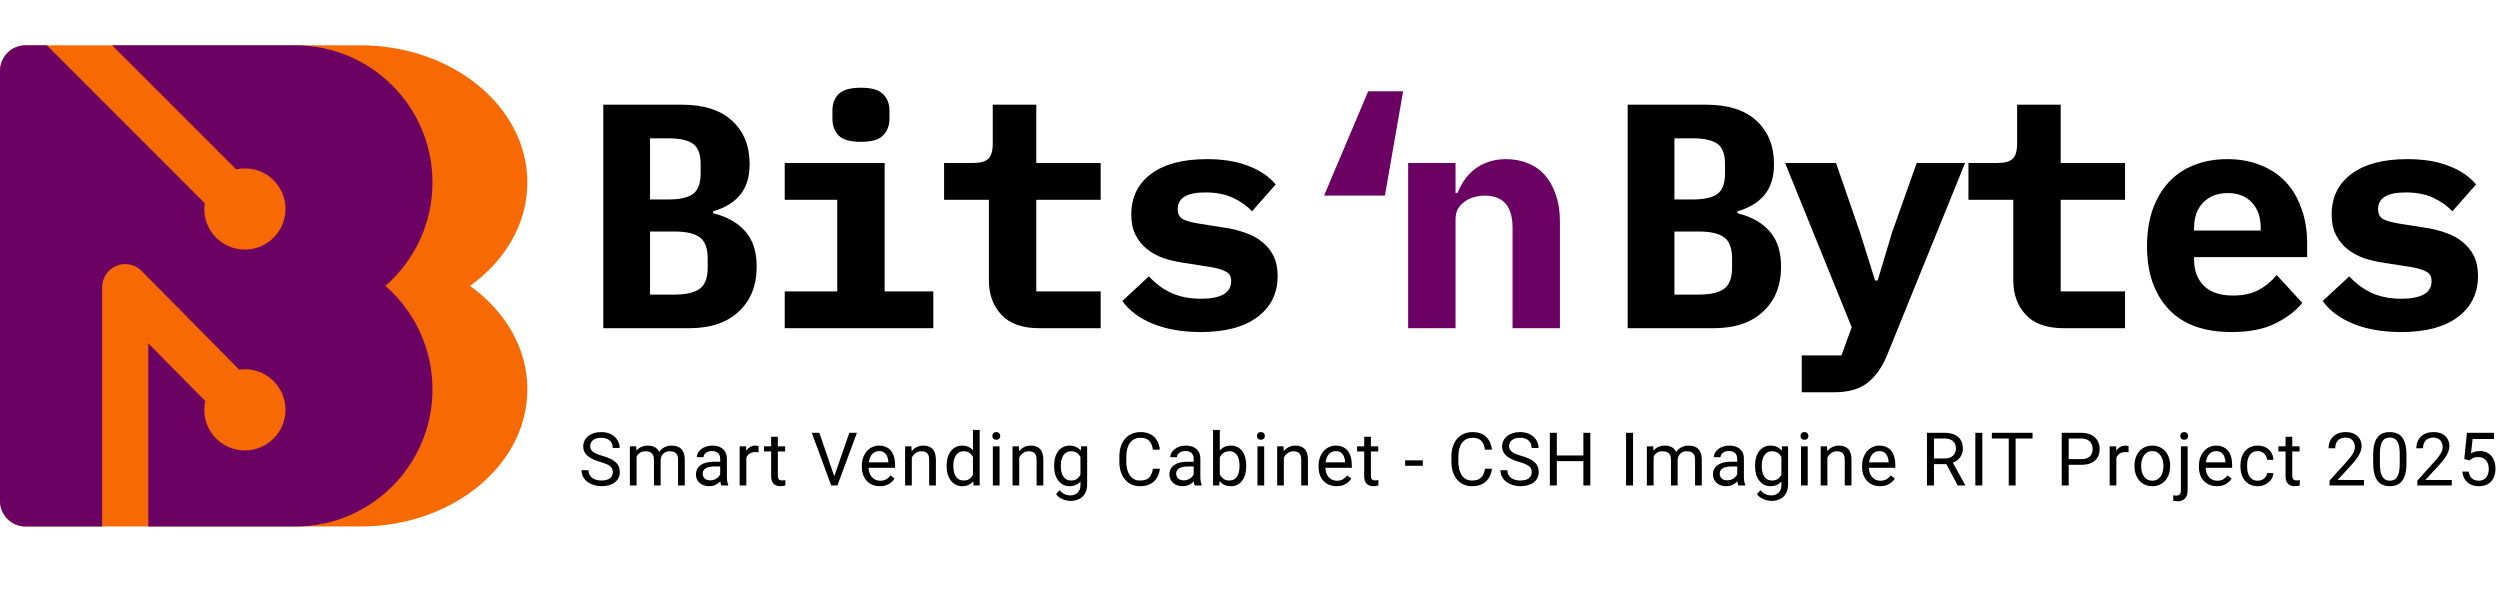 <svg width="2925" height="691" viewBox="0 0 2925 691" fill="none" xmlns="http://www.w3.org/2000/svg">
<path fill-rule="evenodd" clip-rule="evenodd" d="M0 83C0 66.431 13.431 53 30 53H421.901V53.001C529.708 53.271 617 125.025 617 213.5C617 261.778 591.009 305.077 549.876 334.5C591.009 363.923 617 407.222 617 455.5C617 543.975 529.708 615.729 421.901 615.999V616H421.291H30C13.431 616 0 602.568 0 586V374V295V83Z" fill="#F76902"/>
<path fill-rule="evenodd" clip-rule="evenodd" d="M0 83C0 66.431 13.431 53 30 53H346V53.001C434.412 53.271 506 125.025 506 213.5C506 261.778 484.685 305.077 450.952 334.5C484.685 363.923 506 407.222 506 455.5C506 543.975 434.412 615.729 346 615.999V616H345.5H173.5V401.721L240.135 469.131C239.392 472.469 239 475.939 239 479.5C239 505.734 260.266 527 286.5 527C312.734 527 334 505.734 334 479.5C334 453.267 312.734 432 286.5 432C284.233 432 282.004 432.159 279.822 432.466L165.702 317.019C158.005 309.233 146.367 306.865 136.24 311.026C126.112 315.187 119.5 325.052 119.5 336.001V616H30C13.431 616 0 602.568 0 586V374V295V83ZM119.5 616H173.5V616.001H119.5V616ZM54.816 53L239.487 237.671C239.166 239.901 239 242.181 239 244.5C239 270.734 260.266 292 286.5 292C312.734 292 334 270.734 334 244.5C334 218.267 312.734 197 286.5 197C282.993 197 279.575 197.38 276.285 198.101L131.184 53H54.816Z" fill="#6C0164"/>
<path d="M705.849 122.488H797.64C823.367 122.488 842.974 128.732 856.462 141.221C870.199 153.709 877.068 170.694 877.068 192.174C877.068 207.161 873.321 219.15 865.828 228.142C858.585 236.884 848.094 243.253 834.357 247.249V249.497C850.592 253.494 863.081 260.487 871.823 270.478C880.815 280.469 885.311 294.332 885.311 312.065C885.311 334.045 878.317 351.53 864.33 364.518C850.592 377.506 831.235 384 806.257 384H705.849V122.488ZM789.023 344.661C802.511 344.661 812.377 342.413 818.621 337.917C824.866 333.421 827.988 325.178 827.988 313.189V302.324C827.988 290.335 824.866 282.093 818.621 277.597C812.377 273.101 802.511 270.853 789.023 270.853H760.549V344.661H789.023ZM781.905 233.387C795.143 233.387 804.759 231.264 810.753 227.018C816.748 222.522 819.745 214.529 819.745 203.04V191.8C819.745 180.31 816.748 172.442 810.753 168.196C804.759 163.95 795.143 161.827 781.905 161.827H760.549V233.387H781.905ZM1007.3 165.948C994.815 165.948 986.072 163.451 981.077 158.455C976.331 153.21 973.958 146.966 973.958 139.722V128.857C973.958 121.364 976.331 115.12 981.077 110.124C986.072 105.129 994.815 102.631 1007.3 102.631C1019.79 102.631 1028.41 105.129 1033.15 110.124C1038.15 115.12 1040.65 121.364 1040.65 128.857V139.722C1040.65 146.966 1038.15 153.21 1033.15 158.455C1028.41 163.451 1019.79 165.948 1007.3 165.948ZM918.134 340.914H979.578V233.762H918.134V190.676H1035.03V340.914H1091.98V384H918.134V340.914ZM1216.22 384C1196.23 384 1181.37 378.755 1171.63 368.264C1161.89 357.774 1157.02 344.411 1157.02 328.176V233.762H1104.57V190.676H1138.66C1146.9 190.676 1152.77 189.052 1156.27 185.805C1159.77 182.558 1161.52 176.564 1161.52 167.822V122.488H1212.47V190.676H1287.78V233.762H1212.47V340.914H1287.78V384H1216.22ZM1404.9 388.496C1383.42 388.496 1364.69 385.249 1348.7 378.755C1332.96 372.261 1321.1 363.394 1313.11 352.154L1344.2 323.305C1351.7 331.548 1360.44 338.042 1370.43 342.787C1380.67 347.283 1392.29 349.531 1405.27 349.531C1416.26 349.531 1424.88 347.908 1431.12 344.661C1437.37 341.164 1440.49 335.919 1440.49 328.925C1440.49 323.43 1438.37 319.683 1434.12 317.685C1429.88 315.437 1424.01 313.689 1416.51 312.44L1385.42 307.569C1376.67 306.321 1368.56 304.447 1361.06 301.95C1353.57 299.202 1347.08 295.58 1341.58 291.084C1336.09 286.589 1331.72 281.094 1328.47 274.599C1325.22 268.105 1323.6 260.238 1323.6 250.996C1323.6 230.764 1331.34 214.904 1346.83 203.414C1362.31 191.925 1384.04 186.18 1412.02 186.18C1431 186.18 1447.11 188.803 1460.35 194.048C1473.84 199.043 1484.58 206.287 1492.57 215.778L1464.84 247.249C1459.1 241.005 1451.73 235.76 1442.74 231.514C1433.75 227.268 1422.88 225.144 1410.14 225.144C1388.66 225.144 1377.92 231.639 1377.92 244.627C1377.92 250.372 1380.05 254.368 1384.29 256.616C1388.54 258.614 1394.41 260.238 1401.9 261.486L1432.62 266.357C1441.37 267.606 1449.48 269.604 1456.98 272.352C1464.47 274.849 1470.96 278.346 1476.46 282.842C1482.2 287.338 1486.7 292.833 1489.95 299.327C1493.19 305.821 1494.82 313.689 1494.82 322.931C1494.82 343.162 1486.95 359.148 1471.21 370.887C1455.73 382.626 1433.62 388.496 1404.9 388.496Z" fill="black"/>
<path d="M1600.84 106.752H1641.68L1620.32 228.891H1549.14L1600.84 106.752ZM1647.53 384V190.676H1702.98V225.894H1705.22C1707.47 220.399 1710.22 215.278 1713.47 210.533C1716.71 205.787 1720.59 201.666 1725.08 198.169C1729.83 194.422 1735.2 191.55 1741.19 189.552C1747.44 187.304 1754.43 186.18 1762.17 186.18C1771.41 186.18 1779.91 187.803 1787.65 191.05C1795.39 194.048 1802.01 198.669 1807.51 204.913C1813 211.157 1817.25 218.775 1820.25 227.767C1823.49 236.759 1825.12 247.124 1825.12 258.864V384H1769.67V266.357C1769.67 241.38 1758.8 228.891 1737.07 228.891C1732.82 228.891 1728.58 229.515 1724.33 230.764C1720.34 231.763 1716.71 233.512 1713.47 236.01C1710.22 238.258 1707.6 241.13 1705.6 244.627C1703.85 248.124 1702.98 252.245 1702.98 256.99V384H1647.53Z" fill="#6C0164"/>
<path d="M1904.38 122.488H1996.17C2021.89 122.488 2041.5 128.732 2054.99 141.221C2068.73 153.709 2075.6 170.694 2075.6 192.174C2075.6 207.161 2071.85 219.15 2064.36 228.142C2057.11 236.884 2046.62 243.253 2032.88 247.249V249.497C2049.12 253.494 2061.61 260.487 2070.35 270.478C2079.34 280.469 2083.84 294.332 2083.84 312.065C2083.84 334.045 2076.84 351.53 2062.86 364.518C2049.12 377.506 2029.76 384 2004.78 384H1904.38V122.488ZM1987.55 344.661C2001.04 344.661 2010.9 342.413 2017.15 337.917C2023.39 333.421 2026.52 325.178 2026.52 313.189V302.324C2026.52 290.335 2023.39 282.093 2017.15 277.597C2010.9 273.101 2001.04 270.853 1987.55 270.853H1959.08V344.661H1987.55ZM1980.43 233.387C1993.67 233.387 2003.29 231.264 2009.28 227.018C2015.28 222.522 2018.27 214.529 2018.27 203.04V191.8C2018.27 180.31 2015.28 172.442 2009.28 168.196C2003.29 163.95 1993.67 161.827 1980.43 161.827H1959.08V233.387H1980.43ZM2242.55 190.676H2299.12L2208.08 415.097C2202.33 429.334 2194.72 440.199 2185.22 447.692C2175.73 455.185 2162.74 458.932 2146.26 458.932H2108.04V415.846H2154.5L2166.49 382.876L2088.56 190.676H2148.13L2176.23 271.977L2193.84 328.176H2196.84L2213.7 271.977L2242.55 190.676ZM2414.74 384C2394.76 384 2379.9 378.755 2370.16 368.264C2360.42 357.774 2355.55 344.411 2355.55 328.176V233.762H2303.1V190.676H2337.19C2345.43 190.676 2351.3 189.052 2354.8 185.805C2358.3 182.558 2360.04 176.564 2360.04 167.822V122.488H2411V190.676H2486.3V233.762H2411V340.914H2486.3V384H2414.74ZM2610.92 388.496C2578.45 388.496 2553.85 379.504 2537.11 361.52C2520.38 343.537 2512.01 319.059 2512.01 288.087C2512.01 272.352 2514.13 258.239 2518.38 245.751C2522.87 233.012 2529.12 222.272 2537.11 213.53C2545.35 204.538 2555.22 197.794 2566.71 193.298C2578.45 188.553 2591.56 186.18 2606.05 186.18C2620.54 186.18 2633.52 188.553 2645.01 193.298C2656.5 197.794 2666.24 204.288 2674.24 212.781C2682.23 221.273 2688.35 231.639 2692.59 243.877C2697.09 255.867 2699.34 269.354 2699.34 284.341V300.826H2567.08V304.198C2567.08 316.686 2570.96 326.802 2578.7 334.545C2586.44 342.038 2597.81 345.785 2612.79 345.785C2624.28 345.785 2634.15 343.662 2642.39 339.416C2650.63 334.92 2657.75 329.05 2663.75 321.807L2693.72 354.402C2686.23 363.644 2675.74 371.636 2662.25 378.38C2648.76 385.124 2631.65 388.496 2610.92 388.496ZM2606.42 225.894C2594.43 225.894 2584.82 229.64 2577.57 237.134C2570.58 244.377 2567.08 254.243 2567.08 266.732V269.729H2645.01V266.732C2645.01 253.993 2641.52 244.002 2634.52 236.759C2627.78 229.515 2618.41 225.894 2606.42 225.894ZM2809.34 388.496C2787.86 388.496 2769.13 385.249 2753.14 378.755C2737.41 372.261 2725.54 363.394 2717.55 352.154L2748.65 323.305C2756.14 331.548 2764.88 338.042 2774.87 342.787C2785.11 347.283 2796.73 349.531 2809.72 349.531C2820.71 349.531 2829.32 347.908 2835.57 344.661C2841.81 341.164 2844.93 335.919 2844.93 328.925C2844.93 323.43 2842.81 319.683 2838.57 317.685C2834.32 315.437 2828.45 313.689 2820.96 312.44L2789.86 307.569C2781.12 306.321 2773 304.447 2765.51 301.95C2758.01 299.202 2751.52 295.58 2746.02 291.084C2740.53 286.589 2736.16 281.094 2732.91 274.599C2729.66 268.105 2728.04 260.238 2728.04 250.996C2728.04 230.764 2735.78 214.904 2751.27 203.414C2766.76 191.925 2788.49 186.18 2816.46 186.18C2835.44 186.18 2851.55 188.803 2864.79 194.048C2878.28 199.043 2889.02 206.287 2897.01 215.778L2869.29 247.249C2863.54 241.005 2856.17 235.76 2847.18 231.514C2838.19 227.268 2827.33 225.144 2814.59 225.144C2793.11 225.144 2782.37 231.639 2782.37 244.627C2782.37 250.372 2784.49 254.368 2788.74 256.616C2792.98 258.614 2798.85 260.238 2806.34 261.486L2837.07 266.357C2845.81 267.606 2853.93 269.604 2861.42 272.352C2868.91 274.849 2875.41 278.346 2880.9 282.842C2886.65 287.338 2891.14 292.833 2894.39 299.327C2897.64 305.821 2899.26 313.689 2899.26 322.931C2899.26 343.162 2891.39 359.148 2875.66 370.887C2860.17 382.626 2838.07 388.496 2809.34 388.496Z" fill="black"/>
<path d="M716.99 552.427C716.99 550.988 716.765 549.719 716.313 548.618C715.89 547.49 715.128 546.474 714.028 545.572C712.956 544.669 711.461 543.808 709.542 542.99C707.652 542.172 705.254 541.34 702.348 540.493C699.301 539.591 696.551 538.589 694.096 537.489C691.642 536.36 689.54 535.077 687.791 533.638C686.042 532.199 684.702 530.549 683.771 528.687C682.84 526.825 682.374 524.695 682.374 522.297C682.374 519.899 682.868 517.684 683.855 515.653C684.843 513.622 686.253 511.859 688.087 510.363C689.949 508.84 692.164 507.655 694.731 506.809C697.298 505.962 700.162 505.539 703.322 505.539C707.948 505.539 711.87 506.428 715.086 508.205C718.33 509.954 720.799 512.253 722.492 515.103C724.184 517.924 725.031 520.943 725.031 524.159H716.906C716.906 521.845 716.412 519.8 715.424 518.023C714.437 516.217 712.942 514.807 710.939 513.791C708.936 512.747 706.397 512.225 703.322 512.225C700.416 512.225 698.018 512.663 696.128 513.537C694.237 514.412 692.827 515.597 691.896 517.092C690.993 518.587 690.542 520.294 690.542 522.212C690.542 523.51 690.81 524.695 691.346 525.767C691.91 526.811 692.77 527.784 693.927 528.687C695.112 529.59 696.607 530.422 698.413 531.184C700.247 531.945 702.433 532.679 704.972 533.384C708.47 534.372 711.489 535.472 714.028 536.685C716.567 537.898 718.655 539.266 720.291 540.79C721.956 542.285 723.183 543.992 723.973 545.91C724.791 547.8 725.2 549.944 725.2 552.342C725.2 554.853 724.692 557.124 723.676 559.156C722.661 561.187 721.208 562.922 719.318 564.361C717.428 565.799 715.156 566.914 712.505 567.704C709.881 568.465 706.947 568.846 703.702 568.846C700.853 568.846 698.046 568.451 695.281 567.661C692.545 566.872 690.048 565.687 687.791 564.107C685.562 562.527 683.771 560.58 682.417 558.267C681.091 555.925 680.428 553.217 680.428 550.142H688.553C688.553 552.258 688.962 554.077 689.78 555.601C690.598 557.096 691.712 558.337 693.123 559.325C694.562 560.312 696.184 561.046 697.99 561.525C699.823 561.977 701.728 562.202 703.702 562.202C706.552 562.202 708.964 561.808 710.939 561.018C712.914 560.228 714.409 559.099 715.424 557.632C716.468 556.165 716.99 554.43 716.99 552.427ZM744.812 531.311V568H736.94V522.212H744.388L744.812 531.311ZM743.204 543.371L739.564 543.244C739.592 540.113 740.001 537.221 740.791 534.569C741.581 531.889 742.752 529.561 744.304 527.587C745.855 525.612 747.788 524.088 750.101 523.016C752.415 521.916 755.095 521.366 758.142 521.366C760.286 521.366 762.261 521.676 764.066 522.297C765.872 522.889 767.437 523.834 768.763 525.132C770.089 526.43 771.119 528.094 771.853 530.126C772.586 532.157 772.953 534.611 772.953 537.489V568H765.124V537.87C765.124 535.472 764.715 533.553 763.897 532.115C763.107 530.676 761.978 529.632 760.511 528.983C759.044 528.306 757.324 527.967 755.349 527.967C753.035 527.967 751.103 528.377 749.551 529.195C748 530.013 746.758 531.141 745.827 532.58C744.896 534.019 744.219 535.669 743.796 537.531C743.401 539.365 743.204 541.312 743.204 543.371ZM772.868 539.055L767.621 540.663C767.649 538.152 768.058 535.74 768.848 533.426C769.666 531.113 770.837 529.054 772.36 527.248C773.912 525.442 775.816 524.018 778.073 522.974C780.33 521.902 782.912 521.366 785.817 521.366C788.272 521.366 790.444 521.69 792.334 522.339C794.253 522.988 795.861 523.99 797.159 525.344C798.485 526.67 799.486 528.377 800.163 530.464C800.84 532.552 801.179 535.035 801.179 537.912V568H793.308V537.827C793.308 535.26 792.899 533.271 792.08 531.861C791.291 530.422 790.162 529.42 788.695 528.856C787.256 528.264 785.535 527.967 783.532 527.967C781.811 527.967 780.288 528.264 778.962 528.856C777.636 529.449 776.522 530.267 775.619 531.311C774.716 532.326 774.025 533.497 773.545 534.823C773.094 536.149 772.868 537.559 772.868 539.055ZM842.626 560.171V536.6C842.626 534.795 842.26 533.229 841.526 531.903C840.821 530.549 839.749 529.505 838.31 528.771C836.871 528.038 835.094 527.671 832.978 527.671C831.003 527.671 829.268 528.01 827.773 528.687C826.306 529.364 825.149 530.253 824.303 531.353C823.485 532.453 823.076 533.638 823.076 534.908H815.247C815.247 533.271 815.67 531.649 816.516 530.041C817.363 528.433 818.576 526.98 820.156 525.682C821.764 524.356 823.682 523.312 825.911 522.551C828.168 521.761 830.679 521.366 833.444 521.366C836.772 521.366 839.707 521.93 842.246 523.059C844.813 524.187 846.816 525.894 848.255 528.179C849.722 530.436 850.455 533.271 850.455 536.685V558.013C850.455 559.536 850.582 561.159 850.836 562.88C851.118 564.6 851.527 566.082 852.063 567.323V568H843.896C843.501 567.097 843.191 565.898 842.965 564.403C842.739 562.88 842.626 561.469 842.626 560.171ZM843.981 540.24L844.065 545.741H836.152C833.923 545.741 831.934 545.924 830.185 546.291C828.436 546.63 826.969 547.151 825.784 547.857C824.599 548.562 823.696 549.451 823.076 550.523C822.455 551.567 822.145 552.794 822.145 554.204C822.145 555.643 822.469 556.955 823.118 558.14C823.767 559.325 824.74 560.27 826.038 560.975C827.364 561.652 828.986 561.991 830.904 561.991C833.302 561.991 835.418 561.483 837.252 560.467C839.086 559.452 840.539 558.211 841.611 556.743C842.711 555.276 843.304 553.852 843.388 552.469L846.731 556.236C846.534 557.421 845.998 558.732 845.123 560.171C844.249 561.61 843.078 562.992 841.611 564.318C840.172 565.616 838.451 566.702 836.448 567.577C834.473 568.423 832.245 568.846 829.762 568.846C826.659 568.846 823.936 568.24 821.595 567.027C819.281 565.814 817.476 564.191 816.178 562.16C814.908 560.101 814.274 557.801 814.274 555.262C814.274 552.808 814.753 550.65 815.712 548.788C816.672 546.898 818.054 545.332 819.86 544.09C821.665 542.821 823.837 541.862 826.376 541.213C828.916 540.564 831.751 540.24 834.882 540.24H843.981ZM873.198 529.406V568H865.37V522.212H872.987L873.198 529.406ZM887.502 521.958L887.46 529.237C886.811 529.096 886.19 529.011 885.598 528.983C885.033 528.927 884.384 528.898 883.651 528.898C881.845 528.898 880.251 529.181 878.869 529.745C877.487 530.309 876.316 531.099 875.357 532.115C874.397 533.13 873.636 534.343 873.071 535.754C872.535 537.136 872.183 538.66 872.014 540.324L869.813 541.594C869.813 538.829 870.081 536.234 870.617 533.807C871.181 531.381 872.042 529.237 873.198 527.375C874.355 525.485 875.822 524.018 877.599 522.974C879.405 521.902 881.549 521.366 884.032 521.366C884.596 521.366 885.245 521.436 885.978 521.577C886.712 521.69 887.22 521.817 887.502 521.958ZM918.624 522.212V528.221H893.868V522.212H918.624ZM902.247 511.083H910.076V556.659C910.076 558.211 910.316 559.381 910.795 560.171C911.275 560.961 911.895 561.483 912.657 561.737C913.419 561.991 914.237 562.118 915.112 562.118C915.76 562.118 916.438 562.061 917.143 561.949C917.876 561.808 918.426 561.695 918.793 561.61L918.836 568C918.215 568.197 917.397 568.381 916.381 568.55C915.394 568.748 914.195 568.846 912.784 568.846C910.866 568.846 909.102 568.465 907.494 567.704C905.886 566.942 904.603 565.673 903.644 563.895C902.713 562.09 902.247 559.663 902.247 556.617V511.083ZM975.579 558.648L993.733 506.385H1002.58L979.768 568H973.463L975.579 558.648ZM958.609 506.385L976.594 558.648L978.837 568H972.532L949.765 506.385H958.609ZM1029.43 568.846C1026.24 568.846 1023.35 568.31 1020.75 567.238C1018.18 566.138 1015.97 564.6 1014.11 562.626C1012.27 560.651 1010.86 558.309 1009.87 555.601C1008.89 552.893 1008.39 549.93 1008.39 546.714V544.937C1008.39 541.213 1008.94 537.898 1010.04 534.992C1011.14 532.058 1012.64 529.576 1014.53 527.544C1016.42 525.513 1018.56 523.975 1020.96 522.932C1023.36 521.888 1025.84 521.366 1028.41 521.366C1031.68 521.366 1034.5 521.93 1036.87 523.059C1039.27 524.187 1041.23 525.767 1042.76 527.798C1044.28 529.801 1045.41 532.171 1046.14 534.908C1046.87 537.616 1047.24 540.578 1047.24 543.794V547.307H1013.05V540.917H1039.41V540.324C1039.3 538.293 1038.88 536.318 1038.14 534.4C1037.44 532.481 1036.31 530.901 1034.76 529.66C1033.21 528.419 1031.09 527.798 1028.41 527.798C1026.63 527.798 1025 528.179 1023.5 528.941C1022.01 529.674 1020.72 530.775 1019.65 532.242C1018.58 533.709 1017.75 535.5 1017.15 537.616C1016.56 539.732 1016.26 542.172 1016.26 544.937V546.714C1016.26 548.887 1016.56 550.932 1017.15 552.85C1017.77 554.74 1018.66 556.405 1019.82 557.844C1021 559.283 1022.43 560.411 1024.09 561.229C1025.79 562.047 1027.7 562.456 1029.85 562.456C1032.61 562.456 1034.95 561.892 1036.87 560.764C1038.79 559.635 1040.47 558.126 1041.91 556.236L1046.65 560.002C1045.66 561.497 1044.41 562.922 1042.88 564.276C1041.36 565.63 1039.48 566.73 1037.25 567.577C1035.05 568.423 1032.44 568.846 1029.43 568.846ZM1066.81 531.988V568H1058.98V522.212H1066.39L1066.81 531.988ZM1064.95 543.371L1061.69 543.244C1061.72 540.113 1062.18 537.221 1063.09 534.569C1063.99 531.889 1065.26 529.561 1066.9 527.587C1068.53 525.612 1070.48 524.088 1072.73 523.016C1075.02 521.916 1077.55 521.366 1080.31 521.366C1082.57 521.366 1084.6 521.676 1086.4 522.297C1088.21 522.889 1089.75 523.849 1091.02 525.174C1092.31 526.5 1093.3 528.221 1093.98 530.337C1094.66 532.425 1094.99 534.978 1094.99 537.997V568H1087.12V537.912C1087.12 535.514 1086.77 533.596 1086.06 532.157C1085.36 530.69 1084.33 529.632 1082.98 528.983C1081.62 528.306 1079.96 527.967 1077.98 527.967C1076.04 527.967 1074.26 528.377 1072.65 529.195C1071.07 530.013 1069.7 531.141 1068.55 532.58C1067.42 534.019 1066.53 535.669 1065.88 537.531C1065.26 539.365 1064.95 541.312 1064.95 543.371ZM1138.35 559.113V503H1146.22V568H1139.02L1138.35 559.113ZM1107.54 545.614V544.725C1107.54 541.227 1107.96 538.053 1108.81 535.204C1109.68 532.326 1110.91 529.858 1112.49 527.798C1114.1 525.739 1116 524.159 1118.2 523.059C1120.43 521.93 1122.91 521.366 1125.65 521.366C1128.53 521.366 1131.04 521.874 1133.18 522.889C1135.36 523.877 1137.19 525.33 1138.68 527.248C1140.21 529.138 1141.41 531.423 1142.28 534.104C1143.16 536.784 1143.76 539.816 1144.1 543.202V547.095C1143.79 550.452 1143.18 553.471 1142.28 556.151C1141.41 558.831 1140.21 561.116 1138.68 563.007C1137.19 564.897 1135.36 566.35 1133.18 567.365C1131.01 568.353 1128.47 568.846 1125.57 568.846C1122.89 568.846 1120.43 568.268 1118.2 567.111C1116 565.955 1114.1 564.332 1112.49 562.245C1110.91 560.157 1109.68 557.703 1108.81 554.882C1107.96 552.032 1107.54 548.943 1107.54 545.614ZM1115.41 544.725V545.614C1115.41 547.899 1115.64 550.043 1116.09 552.046C1116.57 554.049 1117.3 555.812 1118.29 557.336C1119.27 558.859 1120.53 560.058 1122.05 560.933C1123.58 561.779 1125.4 562.202 1127.51 562.202C1130.11 562.202 1132.24 561.652 1133.9 560.552C1135.6 559.452 1136.95 557.999 1137.97 556.193C1138.98 554.388 1139.77 552.427 1140.33 550.311V540.113C1140 538.561 1139.5 537.066 1138.85 535.627C1138.23 534.16 1137.42 532.862 1136.4 531.734C1135.41 530.577 1134.18 529.66 1132.72 528.983C1131.28 528.306 1129.57 527.967 1127.6 527.967C1125.45 527.967 1123.61 528.419 1122.05 529.322C1120.53 530.196 1119.27 531.409 1118.29 532.961C1117.3 534.484 1116.57 536.262 1116.09 538.293C1115.64 540.296 1115.41 542.44 1115.41 544.725ZM1169.51 522.212V568H1161.64V522.212H1169.51ZM1161.05 510.067C1161.05 508.798 1161.43 507.725 1162.19 506.851C1162.98 505.976 1164.14 505.539 1165.66 505.539C1167.15 505.539 1168.3 505.976 1169.09 506.851C1169.91 507.725 1170.31 508.798 1170.31 510.067C1170.31 511.28 1169.91 512.324 1169.09 513.199C1168.3 514.045 1167.15 514.468 1165.66 514.468C1164.14 514.468 1162.98 514.045 1162.19 513.199C1161.43 512.324 1161.05 511.28 1161.05 510.067ZM1192.51 531.988V568H1184.68V522.212H1192.08L1192.51 531.988ZM1190.65 543.371L1187.39 543.244C1187.42 540.113 1187.88 537.221 1188.78 534.569C1189.69 531.889 1190.96 529.561 1192.59 527.587C1194.23 525.612 1196.18 524.088 1198.43 523.016C1200.72 521.916 1203.24 521.366 1206.01 521.366C1208.26 521.366 1210.3 521.676 1212.1 522.297C1213.91 522.889 1215.44 523.849 1216.71 525.174C1218.01 526.5 1219 528.221 1219.68 530.337C1220.35 532.425 1220.69 534.978 1220.69 537.997V568H1212.82V537.912C1212.82 535.514 1212.47 533.596 1211.76 532.157C1211.06 530.69 1210.03 529.632 1208.67 528.983C1207.32 528.306 1205.65 527.967 1203.68 527.967C1201.73 527.967 1199.96 528.377 1198.35 529.195C1196.77 530.013 1195.4 531.141 1194.24 532.58C1193.11 534.019 1192.23 535.669 1191.58 537.531C1190.96 539.365 1190.65 541.312 1190.65 543.371ZM1264.85 522.212H1271.96V567.027C1271.96 571.061 1271.14 574.503 1269.5 577.352C1267.87 580.202 1265.58 582.36 1262.65 583.827C1259.74 585.322 1256.38 586.07 1252.58 586.07C1251 586.07 1249.13 585.816 1246.99 585.308C1244.87 584.828 1242.79 583.996 1240.73 582.811C1238.69 581.655 1236.99 580.089 1235.61 578.114L1239.71 573.459C1241.63 575.772 1243.63 577.38 1245.72 578.283C1247.84 579.186 1249.92 579.637 1251.98 579.637C1254.47 579.637 1256.61 579.172 1258.41 578.241C1260.22 577.31 1261.62 575.928 1262.6 574.094C1263.62 572.288 1264.13 570.059 1264.13 567.408V532.284L1264.85 522.212ZM1233.32 545.614V544.725C1233.32 541.227 1233.73 538.053 1234.55 535.204C1235.39 532.326 1236.59 529.858 1238.14 527.798C1239.72 525.739 1241.63 524.159 1243.86 523.059C1246.09 521.93 1248.6 521.366 1251.39 521.366C1254.27 521.366 1256.78 521.874 1258.92 522.889C1261.09 523.877 1262.93 525.33 1264.42 527.248C1265.95 529.138 1267.15 531.423 1268.02 534.104C1268.9 536.784 1269.5 539.816 1269.84 543.202V547.095C1269.53 550.452 1268.92 553.471 1268.02 556.151C1267.15 558.831 1265.95 561.116 1264.42 563.007C1262.93 564.897 1261.09 566.35 1258.92 567.365C1256.75 568.353 1254.21 568.846 1251.31 568.846C1248.57 568.846 1246.09 568.268 1243.86 567.111C1241.66 565.955 1239.77 564.332 1238.19 562.245C1236.61 560.157 1235.39 557.703 1234.55 554.882C1233.73 552.032 1233.32 548.943 1233.32 545.614ZM1241.15 544.725V545.614C1241.15 547.899 1241.37 550.043 1241.83 552.046C1242.31 554.049 1243.03 555.812 1243.98 557.336C1244.97 558.859 1246.23 560.058 1247.75 560.933C1249.27 561.779 1251.09 562.202 1253.21 562.202C1255.81 562.202 1257.95 561.652 1259.64 560.552C1261.33 559.452 1262.67 557.999 1263.66 556.193C1264.68 554.388 1265.47 552.427 1266.03 550.311V540.113C1265.72 538.561 1265.24 537.066 1264.59 535.627C1263.97 534.16 1263.15 532.862 1262.14 531.734C1261.15 530.577 1259.92 529.66 1258.46 528.983C1256.99 528.306 1255.27 527.967 1253.29 527.967C1251.15 527.967 1249.3 528.419 1247.75 529.322C1246.23 530.196 1244.97 531.409 1243.98 532.961C1243.03 534.484 1242.31 536.262 1241.83 538.293C1241.37 540.296 1241.15 542.44 1241.15 544.725ZM1348.93 548.407H1357.05C1356.63 552.3 1355.51 555.784 1353.71 558.859C1351.9 561.934 1349.35 564.375 1346.05 566.18C1342.75 567.958 1338.63 568.846 1333.69 568.846C1330.08 568.846 1326.8 568.169 1323.83 566.815C1320.9 565.461 1318.37 563.543 1316.26 561.06C1314.14 558.549 1312.51 555.544 1311.35 552.046C1310.22 548.52 1309.66 544.598 1309.66 540.282V534.146C1309.66 529.829 1310.22 525.922 1311.35 522.424C1312.51 518.897 1314.16 515.879 1316.3 513.368C1318.47 510.857 1321.08 508.924 1324.13 507.57C1327.18 506.216 1330.6 505.539 1334.41 505.539C1339.07 505.539 1343 506.414 1346.22 508.163C1349.44 509.912 1351.93 512.338 1353.71 515.441C1355.51 518.516 1356.63 522.085 1357.05 526.148H1348.93C1348.53 523.27 1347.8 520.802 1346.73 518.742C1345.65 516.655 1344.13 515.046 1342.16 513.918C1340.18 512.789 1337.6 512.225 1334.41 512.225C1331.68 512.225 1329.26 512.747 1327.18 513.791C1325.12 514.835 1323.38 516.316 1321.97 518.234C1320.59 520.153 1319.54 522.452 1318.84 525.132C1318.13 527.812 1317.78 530.789 1317.78 534.061V540.282C1317.78 543.301 1318.09 546.136 1318.71 548.788C1319.36 551.44 1320.33 553.767 1321.63 555.77C1322.93 557.773 1324.58 559.353 1326.58 560.51C1328.59 561.638 1330.96 562.202 1333.69 562.202C1337.16 562.202 1339.93 561.652 1341.99 560.552C1344.05 559.452 1345.6 557.872 1346.64 555.812C1347.71 553.753 1348.48 551.285 1348.93 548.407ZM1396.6 560.171V536.6C1396.6 534.795 1396.23 533.229 1395.5 531.903C1394.79 530.549 1393.72 529.505 1392.28 528.771C1390.84 528.038 1389.06 527.671 1386.95 527.671C1384.97 527.671 1383.24 528.01 1381.74 528.687C1380.28 529.364 1379.12 530.253 1378.27 531.353C1377.45 532.453 1377.04 533.638 1377.04 534.908H1369.22C1369.22 533.271 1369.64 531.649 1370.49 530.041C1371.33 528.433 1372.55 526.98 1374.13 525.682C1375.73 524.356 1377.65 523.312 1379.88 522.551C1382.14 521.761 1384.65 521.366 1387.41 521.366C1390.74 521.366 1393.68 521.93 1396.21 523.059C1398.78 524.187 1400.79 525.894 1402.22 528.179C1403.69 530.436 1404.42 533.271 1404.42 536.685V558.013C1404.42 559.536 1404.55 561.159 1404.81 562.88C1405.09 564.6 1405.5 566.082 1406.03 567.323V568H1397.87C1397.47 567.097 1397.16 565.898 1396.93 564.403C1396.71 562.88 1396.6 561.469 1396.6 560.171ZM1397.95 540.24L1398.03 545.741H1390.12C1387.89 545.741 1385.9 545.924 1384.15 546.291C1382.41 546.63 1380.94 547.151 1379.75 547.857C1378.57 548.562 1377.67 549.451 1377.04 550.523C1376.42 551.567 1376.11 552.794 1376.11 554.204C1376.11 555.643 1376.44 556.955 1377.09 558.14C1377.74 559.325 1378.71 560.27 1380.01 560.975C1381.33 561.652 1382.96 561.991 1384.87 561.991C1387.27 561.991 1389.39 561.483 1391.22 560.467C1393.06 559.452 1394.51 558.211 1395.58 556.743C1396.68 555.276 1397.27 553.852 1397.36 552.469L1400.7 556.236C1400.5 557.421 1399.97 558.732 1399.09 560.171C1398.22 561.61 1397.05 562.992 1395.58 564.318C1394.14 565.616 1392.42 566.702 1390.42 567.577C1388.44 568.423 1386.21 568.846 1383.73 568.846C1380.63 568.846 1377.91 568.24 1375.56 567.027C1373.25 565.814 1371.44 564.191 1370.15 562.16C1368.88 560.101 1368.24 557.801 1368.24 555.262C1368.24 552.808 1368.72 550.65 1369.68 548.788C1370.64 546.898 1372.02 545.332 1373.83 544.09C1375.63 542.821 1377.81 541.862 1380.35 541.213C1382.88 540.564 1385.72 540.24 1388.85 540.24H1397.95ZM1419.3 503H1427.17V559.113L1426.49 568H1419.3V503ZM1458.1 544.725V545.614C1458.1 548.943 1457.71 552.032 1456.92 554.882C1456.13 557.703 1454.97 560.157 1453.45 562.245C1451.92 564.332 1450.06 565.955 1447.86 567.111C1445.66 568.268 1443.14 568.846 1440.29 568.846C1437.38 568.846 1434.83 568.353 1432.63 567.365C1430.45 566.35 1428.62 564.897 1427.13 563.007C1425.63 561.116 1424.43 558.831 1423.53 556.151C1422.65 553.471 1422.05 550.452 1421.71 547.095V543.202C1422.05 539.816 1422.65 536.784 1423.53 534.104C1424.43 531.423 1425.63 529.138 1427.13 527.248C1428.62 525.33 1430.45 523.877 1432.63 522.889C1434.8 521.874 1437.32 521.366 1440.2 521.366C1443.08 521.366 1445.63 521.93 1447.86 523.059C1450.09 524.159 1451.95 525.739 1453.45 527.798C1454.97 529.858 1456.13 532.326 1456.92 535.204C1457.71 538.053 1458.1 541.227 1458.1 544.725ZM1450.23 545.614V544.725C1450.23 542.44 1450.02 540.296 1449.6 538.293C1449.17 536.262 1448.5 534.484 1447.56 532.961C1446.63 531.409 1445.41 530.196 1443.88 529.322C1442.36 528.419 1440.48 527.967 1438.26 527.967C1436.28 527.967 1434.56 528.306 1433.09 528.983C1431.65 529.66 1430.43 530.577 1429.41 531.734C1428.39 532.862 1427.56 534.16 1426.91 535.627C1426.29 537.066 1425.83 538.561 1425.52 540.113V550.311C1425.97 552.286 1426.7 554.19 1427.72 556.024C1428.76 557.83 1430.14 559.311 1431.87 560.467C1433.61 561.624 1435.77 562.202 1438.34 562.202C1440.46 562.202 1442.26 561.779 1443.76 560.933C1445.28 560.058 1446.51 558.859 1447.44 557.336C1448.4 555.812 1449.1 554.049 1449.55 552.046C1450.01 550.043 1450.23 547.899 1450.23 545.614ZM1479.11 522.212V568H1471.24V522.212H1479.11ZM1470.65 510.067C1470.65 508.798 1471.03 507.725 1471.79 506.851C1472.58 505.976 1473.74 505.539 1475.26 505.539C1476.75 505.539 1477.9 505.976 1478.69 506.851C1479.51 507.725 1479.91 508.798 1479.91 510.067C1479.91 511.28 1479.51 512.324 1478.69 513.199C1477.9 514.045 1476.75 514.468 1475.26 514.468C1473.74 514.468 1472.58 514.045 1471.79 513.199C1471.03 512.324 1470.65 511.28 1470.65 510.067ZM1502.11 531.988V568H1494.28V522.212H1501.68L1502.11 531.988ZM1500.25 543.371L1496.99 543.244C1497.02 540.113 1497.48 537.221 1498.38 534.569C1499.29 531.889 1500.56 529.561 1502.19 527.587C1503.83 525.612 1505.77 524.088 1508.03 523.016C1510.32 521.916 1512.84 521.366 1515.61 521.366C1517.86 521.366 1519.89 521.676 1521.7 522.297C1523.51 522.889 1525.04 523.849 1526.31 525.174C1527.61 526.5 1528.6 528.221 1529.28 530.337C1529.95 532.425 1530.29 534.978 1530.29 537.997V568H1522.42V537.912C1522.42 535.514 1522.07 533.596 1521.36 532.157C1520.66 530.69 1519.63 529.632 1518.27 528.983C1516.92 528.306 1515.25 527.967 1513.28 527.967C1511.33 527.967 1509.56 528.377 1507.95 529.195C1506.37 530.013 1505 531.141 1503.84 532.58C1502.71 534.019 1501.83 535.669 1501.18 537.531C1500.56 539.365 1500.25 541.312 1500.25 543.371ZM1563.78 568.846C1560.59 568.846 1557.7 568.31 1555.11 567.238C1552.54 566.138 1550.33 564.6 1548.46 562.626C1546.63 560.651 1545.22 558.309 1544.23 555.601C1543.24 552.893 1542.75 549.93 1542.75 546.714V544.937C1542.75 541.213 1543.3 537.898 1544.4 534.992C1545.5 532.058 1547 529.576 1548.89 527.544C1550.78 525.513 1552.92 523.975 1555.32 522.932C1557.72 521.888 1560.2 521.366 1562.77 521.366C1566.04 521.366 1568.86 521.93 1571.23 523.059C1573.63 524.187 1575.59 525.767 1577.11 527.798C1578.64 529.801 1579.76 532.171 1580.5 534.908C1581.23 537.616 1581.6 540.578 1581.6 543.794V547.307H1547.41V540.917H1573.77V540.324C1573.66 538.293 1573.23 536.318 1572.5 534.4C1571.8 532.481 1570.67 530.901 1569.11 529.66C1567.56 528.419 1565.45 527.798 1562.77 527.798C1560.99 527.798 1559.35 528.179 1557.86 528.941C1556.36 529.674 1555.08 530.775 1554.01 532.242C1552.94 533.709 1552.1 535.5 1551.51 537.616C1550.92 539.732 1550.62 542.172 1550.62 544.937V546.714C1550.62 548.887 1550.92 550.932 1551.51 552.85C1552.13 554.74 1553.02 556.405 1554.18 557.844C1555.36 559.283 1556.79 560.411 1558.45 561.229C1560.14 562.047 1562.06 562.456 1564.21 562.456C1566.97 562.456 1569.31 561.892 1571.23 560.764C1573.15 559.635 1574.83 558.126 1576.27 556.236L1581.01 560.002C1580.02 561.497 1578.76 562.922 1577.24 564.276C1575.72 565.63 1573.84 566.73 1571.61 567.577C1569.41 568.423 1566.8 568.846 1563.78 568.846ZM1612.51 522.212V528.221H1587.75V522.212H1612.51ZM1596.13 511.083H1603.96V556.659C1603.96 558.211 1604.2 559.381 1604.68 560.171C1605.16 560.961 1605.78 561.483 1606.54 561.737C1607.3 561.991 1608.12 562.118 1609 562.118C1609.65 562.118 1610.32 562.061 1611.03 561.949C1611.76 561.808 1612.31 561.695 1612.68 561.61L1612.72 568C1612.1 568.197 1611.28 568.381 1610.27 568.55C1609.28 568.748 1608.08 568.846 1606.67 568.846C1604.75 568.846 1602.99 568.465 1601.38 567.704C1599.77 566.942 1598.49 565.673 1597.53 563.895C1596.6 562.09 1596.13 559.663 1596.13 556.617V511.083ZM1664.68 538.589V545.021H1644.03V538.589H1664.68ZM1737.42 548.407H1745.55C1745.12 552.3 1744.01 555.784 1742.2 558.859C1740.4 561.934 1737.84 564.375 1734.54 566.18C1731.24 567.958 1727.12 568.846 1722.19 568.846C1718.58 568.846 1715.29 568.169 1712.33 566.815C1709.39 565.461 1706.87 563.543 1704.75 561.06C1702.64 558.549 1701 555.544 1699.84 552.046C1698.71 548.52 1698.15 544.598 1698.15 540.282V534.146C1698.15 529.829 1698.71 525.922 1699.84 522.424C1701 518.897 1702.65 515.879 1704.79 513.368C1706.97 510.857 1709.58 508.924 1712.62 507.57C1715.67 506.216 1719.1 505.539 1722.91 505.539C1727.56 505.539 1731.5 506.414 1734.71 508.163C1737.93 509.912 1740.43 512.338 1742.2 515.441C1744.01 518.516 1745.12 522.085 1745.55 526.148H1737.42C1737.03 523.27 1736.29 520.802 1735.22 518.742C1734.15 516.655 1732.62 515.046 1730.65 513.918C1728.68 512.789 1726.09 512.225 1722.91 512.225C1720.17 512.225 1717.76 512.747 1715.67 513.791C1713.61 514.835 1711.88 516.316 1710.46 518.234C1709.08 520.153 1708.04 522.452 1707.33 525.132C1706.63 527.812 1706.28 530.789 1706.28 534.061V540.282C1706.28 543.301 1706.59 546.136 1707.21 548.788C1707.85 551.44 1708.83 553.767 1710.13 555.77C1711.42 557.773 1713.07 559.353 1715.08 560.51C1717.08 561.638 1719.45 562.202 1722.19 562.202C1725.66 562.202 1728.42 561.652 1730.48 560.552C1732.54 559.452 1734.09 557.872 1735.14 555.812C1736.21 553.753 1736.97 551.285 1737.42 548.407ZM1792.11 552.427C1792.11 550.988 1791.89 549.719 1791.44 548.618C1791.01 547.49 1790.25 546.474 1789.15 545.572C1788.08 544.669 1786.58 543.808 1784.67 542.99C1782.78 542.172 1780.38 541.34 1777.47 540.493C1774.43 539.591 1771.67 538.589 1769.22 537.489C1766.77 536.36 1764.66 535.077 1762.91 533.638C1761.17 532.199 1759.83 530.549 1758.89 528.687C1757.96 526.825 1757.5 524.695 1757.5 522.297C1757.5 519.899 1757.99 517.684 1758.98 515.653C1759.97 513.622 1761.38 511.859 1763.21 510.363C1765.07 508.84 1767.29 507.655 1769.85 506.809C1772.42 505.962 1775.29 505.539 1778.45 505.539C1783.07 505.539 1786.99 506.428 1790.21 508.205C1793.45 509.954 1795.92 512.253 1797.62 515.103C1799.31 517.924 1800.15 520.943 1800.15 524.159H1792.03C1792.03 521.845 1791.54 519.8 1790.55 518.023C1789.56 516.217 1788.07 514.807 1786.06 513.791C1784.06 512.747 1781.52 512.225 1778.45 512.225C1775.54 512.225 1773.14 512.663 1771.25 513.537C1769.36 514.412 1767.95 515.597 1767.02 517.092C1766.12 518.587 1765.67 520.294 1765.67 522.212C1765.67 523.51 1765.93 524.695 1766.47 525.767C1767.03 526.811 1767.89 527.784 1769.05 528.687C1770.24 529.59 1771.73 530.422 1773.54 531.184C1775.37 531.945 1777.56 532.679 1780.1 533.384C1783.59 534.372 1786.61 535.472 1789.15 536.685C1791.69 537.898 1793.78 539.266 1795.41 540.79C1797.08 542.285 1798.31 543.992 1799.1 545.91C1799.91 547.8 1800.32 549.944 1800.32 552.342C1800.32 554.853 1799.82 557.124 1798.8 559.156C1797.78 561.187 1796.33 562.922 1794.44 564.361C1792.55 565.799 1790.28 566.914 1787.63 567.704C1785 568.465 1782.07 568.846 1778.83 568.846C1775.98 568.846 1773.17 568.451 1770.41 567.661C1767.67 566.872 1765.17 565.687 1762.91 564.107C1760.69 562.527 1758.89 560.58 1757.54 558.267C1756.21 555.925 1755.55 553.217 1755.55 550.142H1763.68C1763.68 552.258 1764.09 554.077 1764.9 555.601C1765.72 557.096 1766.84 558.337 1768.25 559.325C1769.69 560.312 1771.31 561.046 1773.11 561.525C1774.95 561.977 1776.85 562.202 1778.83 562.202C1781.68 562.202 1784.09 561.808 1786.06 561.018C1788.04 560.228 1789.53 559.099 1790.55 557.632C1791.59 556.165 1792.11 554.43 1792.11 552.427ZM1853.58 532.876V539.52H1820.23V532.876H1853.58ZM1821.5 506.385V568H1813.33V506.385H1821.5ZM1860.69 506.385V568H1852.56V506.385H1860.69ZM1910.66 506.385V568H1902.49V506.385H1910.66ZM1934.71 531.311V568H1926.84V522.212H1934.29L1934.71 531.311ZM1933.11 543.371L1929.47 543.244C1929.5 540.113 1929.9 537.221 1930.69 534.569C1931.48 531.889 1932.66 529.561 1934.21 527.587C1935.76 525.612 1937.69 524.088 1940 523.016C1942.32 521.916 1945 521.366 1948.04 521.366C1950.19 521.366 1952.16 521.676 1953.97 522.297C1955.77 522.889 1957.34 523.834 1958.67 525.132C1959.99 526.43 1961.02 528.094 1961.76 530.126C1962.49 532.157 1962.86 534.611 1962.86 537.489V568H1955.03V537.87C1955.03 535.472 1954.62 533.553 1953.8 532.115C1953.01 530.676 1951.88 529.632 1950.41 528.983C1948.95 528.306 1947.23 527.967 1945.25 527.967C1942.94 527.967 1941.01 528.377 1939.45 529.195C1937.9 530.013 1936.66 531.141 1935.73 532.58C1934.8 534.019 1934.12 535.669 1933.7 537.531C1933.3 539.365 1933.11 541.312 1933.11 543.371ZM1962.77 539.055L1957.52 540.663C1957.55 538.152 1957.96 535.74 1958.75 533.426C1959.57 531.113 1960.74 529.054 1962.26 527.248C1963.82 525.442 1965.72 524.018 1967.98 522.974C1970.23 521.902 1972.81 521.366 1975.72 521.366C1978.17 521.366 1980.35 521.69 1982.24 522.339C1984.16 522.988 1985.76 523.99 1987.06 525.344C1988.39 526.67 1989.39 528.377 1990.07 530.464C1990.74 532.552 1991.08 535.035 1991.08 537.912V568H1983.21V537.827C1983.21 535.26 1982.8 533.271 1981.98 531.861C1981.19 530.422 1980.07 529.42 1978.6 528.856C1977.16 528.264 1975.44 527.967 1973.44 527.967C1971.71 527.967 1970.19 528.264 1968.86 528.856C1967.54 529.449 1966.42 530.267 1965.52 531.311C1964.62 532.326 1963.93 533.497 1963.45 534.823C1963 536.149 1962.77 537.559 1962.77 539.055ZM2032.53 560.171V536.6C2032.53 534.795 2032.16 533.229 2031.43 531.903C2030.72 530.549 2029.65 529.505 2028.21 528.771C2026.77 528.038 2025 527.671 2022.88 527.671C2020.91 527.671 2019.17 528.01 2017.68 528.687C2016.21 529.364 2015.05 530.253 2014.21 531.353C2013.39 532.453 2012.98 533.638 2012.98 534.908H2005.15C2005.15 533.271 2005.57 531.649 2006.42 530.041C2007.27 528.433 2008.48 526.98 2010.06 525.682C2011.67 524.356 2013.59 523.312 2015.81 522.551C2018.07 521.761 2020.58 521.366 2023.35 521.366C2026.68 521.366 2029.61 521.93 2032.15 523.059C2034.72 524.187 2036.72 525.894 2038.16 528.179C2039.62 530.436 2040.36 533.271 2040.36 536.685V558.013C2040.36 559.536 2040.49 561.159 2040.74 562.88C2041.02 564.6 2041.43 566.082 2041.97 567.323V568H2033.8C2033.4 567.097 2033.09 565.898 2032.87 564.403C2032.64 562.88 2032.53 561.469 2032.53 560.171ZM2033.88 540.24L2033.97 545.741H2026.05C2023.83 545.741 2021.84 545.924 2020.09 546.291C2018.34 546.63 2016.87 547.151 2015.69 547.857C2014.5 548.562 2013.6 549.451 2012.98 550.523C2012.36 551.567 2012.05 552.794 2012.05 554.204C2012.05 555.643 2012.37 556.955 2013.02 558.14C2013.67 559.325 2014.64 560.27 2015.94 560.975C2017.27 561.652 2018.89 561.991 2020.81 561.991C2023.21 561.991 2025.32 561.483 2027.15 560.467C2028.99 559.452 2030.44 558.211 2031.51 556.743C2032.61 555.276 2033.21 553.852 2033.29 552.469L2036.63 556.236C2036.44 557.421 2035.9 558.732 2035.03 560.171C2034.15 561.61 2032.98 562.992 2031.51 564.318C2030.07 565.616 2028.35 566.702 2026.35 567.577C2024.38 568.423 2022.15 568.846 2019.66 568.846C2016.56 568.846 2013.84 568.24 2011.5 567.027C2009.18 565.814 2007.38 564.191 2006.08 562.16C2004.81 560.101 2004.18 557.801 2004.18 555.262C2004.18 552.808 2004.66 550.65 2005.62 548.788C2006.57 546.898 2007.96 545.332 2009.76 544.09C2011.57 542.821 2013.74 541.862 2016.28 541.213C2018.82 540.564 2021.65 540.24 2024.79 540.24H2033.88ZM2084.94 522.212H2092.05V567.027C2092.05 571.061 2091.23 574.503 2089.59 577.352C2087.96 580.202 2085.67 582.36 2082.74 583.827C2079.83 585.322 2076.47 586.07 2072.67 586.07C2071.09 586.07 2069.22 585.816 2067.08 585.308C2064.96 584.828 2062.88 583.996 2060.82 582.811C2058.78 581.655 2057.08 580.089 2055.7 578.114L2059.8 573.459C2061.72 575.772 2063.72 577.38 2065.81 578.283C2067.93 579.186 2070.01 579.637 2072.07 579.637C2074.56 579.637 2076.7 579.172 2078.51 578.241C2080.31 577.31 2081.71 575.928 2082.69 574.094C2083.71 572.288 2084.22 570.059 2084.22 567.408V532.284L2084.94 522.212ZM2053.41 545.614V544.725C2053.41 541.227 2053.82 538.053 2054.64 535.204C2055.48 532.326 2056.68 529.858 2058.23 527.798C2059.81 525.739 2061.72 524.159 2063.95 523.059C2066.18 521.93 2068.69 521.366 2071.48 521.366C2074.36 521.366 2076.87 521.874 2079.01 522.889C2081.19 523.877 2083.02 525.33 2084.51 527.248C2086.04 529.138 2087.24 531.423 2088.11 534.104C2088.99 536.784 2089.59 539.816 2089.93 543.202V547.095C2089.62 550.452 2089.01 553.471 2088.11 556.151C2087.24 558.831 2086.04 561.116 2084.51 563.007C2083.02 564.897 2081.19 566.35 2079.01 567.365C2076.84 568.353 2074.3 568.846 2071.4 568.846C2068.66 568.846 2066.18 568.268 2063.95 567.111C2061.75 565.955 2059.86 564.332 2058.28 562.245C2056.7 560.157 2055.48 557.703 2054.64 554.882C2053.82 552.032 2053.41 548.943 2053.41 545.614ZM2061.24 544.725V545.614C2061.24 547.899 2061.47 550.043 2061.92 552.046C2062.4 554.049 2063.12 555.812 2064.07 557.336C2065.06 558.859 2066.32 560.058 2067.84 560.933C2069.36 561.779 2071.18 562.202 2073.3 562.202C2075.9 562.202 2078.04 561.652 2079.73 560.552C2081.42 559.452 2082.76 557.999 2083.75 556.193C2084.77 554.388 2085.56 552.427 2086.12 550.311V540.113C2085.81 538.561 2085.33 537.066 2084.68 535.627C2084.06 534.16 2083.24 532.862 2082.23 531.734C2081.24 530.577 2080.01 529.66 2078.55 528.983C2077.08 528.306 2075.36 527.967 2073.38 527.967C2071.24 527.967 2069.39 528.419 2067.84 529.322C2066.32 530.196 2065.06 531.409 2064.07 532.961C2063.12 534.484 2062.4 536.262 2061.92 538.293C2061.47 540.296 2061.24 542.44 2061.24 544.725ZM2115.04 522.212V568H2107.17V522.212H2115.04ZM2106.58 510.067C2106.58 508.798 2106.96 507.725 2107.72 506.851C2108.51 505.976 2109.67 505.539 2111.19 505.539C2112.69 505.539 2113.83 505.976 2114.62 506.851C2115.44 507.725 2115.85 508.798 2115.85 510.067C2115.85 511.28 2115.44 512.324 2114.62 513.199C2113.83 514.045 2112.69 514.468 2111.19 514.468C2109.67 514.468 2108.51 514.045 2107.72 513.199C2106.96 512.324 2106.58 511.28 2106.58 510.067ZM2138.04 531.988V568H2130.21V522.212H2137.62L2138.04 531.988ZM2136.18 543.371L2132.92 543.244C2132.95 540.113 2133.41 537.221 2134.32 534.569C2135.22 531.889 2136.49 529.561 2138.13 527.587C2139.76 525.612 2141.71 524.088 2143.97 523.016C2146.25 521.916 2148.78 521.366 2151.54 521.366C2153.8 521.366 2155.83 521.676 2157.63 522.297C2159.44 522.889 2160.98 523.849 2162.25 525.174C2163.54 526.5 2164.53 528.221 2165.21 530.337C2165.89 532.425 2166.22 534.978 2166.22 537.997V568H2158.35V537.912C2158.35 535.514 2158 533.596 2157.3 532.157C2156.59 530.69 2155.56 529.632 2154.21 528.983C2152.85 528.306 2151.19 527.967 2149.21 527.967C2147.27 527.967 2145.49 528.377 2143.88 529.195C2142.3 530.013 2140.93 531.141 2139.78 532.58C2138.65 534.019 2137.76 535.669 2137.11 537.531C2136.49 539.365 2136.18 541.312 2136.18 543.371ZM2199.72 568.846C2196.53 568.846 2193.64 568.31 2191.04 567.238C2188.47 566.138 2186.26 564.6 2184.4 562.626C2182.56 560.651 2181.15 558.309 2180.17 555.601C2179.18 552.893 2178.68 549.93 2178.68 546.714V544.937C2178.68 541.213 2179.23 537.898 2180.33 534.992C2181.44 532.058 2182.93 529.576 2184.82 527.544C2186.71 525.513 2188.85 523.975 2191.25 522.932C2193.65 521.888 2196.13 521.366 2198.7 521.366C2201.97 521.366 2204.79 521.93 2207.16 523.059C2209.56 524.187 2211.52 525.767 2213.05 527.798C2214.57 529.801 2215.7 532.171 2216.43 534.908C2217.17 537.616 2217.53 540.578 2217.53 543.794V547.307H2183.34V540.917H2209.7V540.324C2209.59 538.293 2209.17 536.318 2208.43 534.4C2207.73 532.481 2206.6 530.901 2205.05 529.66C2203.5 528.419 2201.38 527.798 2198.7 527.798C2196.92 527.798 2195.29 528.179 2193.79 528.941C2192.3 529.674 2191.01 530.775 2189.94 532.242C2188.87 533.709 2188.04 535.5 2187.44 537.616C2186.85 539.732 2186.56 542.172 2186.56 544.937V546.714C2186.56 548.887 2186.85 550.932 2187.44 552.85C2188.06 554.74 2188.95 556.405 2190.11 557.844C2191.3 559.283 2192.72 560.411 2194.38 561.229C2196.08 562.047 2198 562.456 2200.14 562.456C2202.9 562.456 2205.25 561.892 2207.16 560.764C2209.08 559.635 2210.76 558.126 2212.2 556.236L2216.94 560.002C2215.95 561.497 2214.7 562.922 2213.17 564.276C2211.65 565.63 2209.77 566.73 2207.55 567.577C2205.34 568.423 2202.74 568.846 2199.72 568.846ZM2254.56 506.385H2274.95C2279.58 506.385 2283.49 507.091 2286.67 508.501C2289.89 509.912 2292.33 512 2294 514.764C2295.69 517.501 2296.53 520.872 2296.53 524.878C2296.53 527.699 2295.96 530.281 2294.8 532.622C2293.67 534.936 2292.03 536.911 2289.89 538.547C2287.77 540.155 2285.24 541.354 2282.27 542.144L2279.99 543.033H2260.82L2260.73 536.389H2275.21C2278.14 536.389 2280.58 535.881 2282.53 534.865C2284.47 533.821 2285.94 532.425 2286.93 530.676C2287.92 528.927 2288.41 526.994 2288.41 524.878C2288.41 522.508 2287.94 520.435 2287.01 518.658C2286.08 516.88 2284.61 515.512 2282.61 514.553C2280.64 513.565 2278.08 513.072 2274.95 513.072H2262.72V568H2254.56V506.385ZM2290.57 568L2275.59 540.07L2284.09 540.028L2299.28 567.492V568H2290.57ZM2319.32 506.385V568H2311.15V506.385H2319.32ZM2358.27 506.385V568H2350.23V506.385H2358.27ZM2378.08 506.385V513.072H2330.47V506.385H2378.08ZM2434.95 543.837H2418.48V537.193H2434.95C2438.13 537.193 2440.71 536.685 2442.69 535.669C2444.66 534.654 2446.1 533.243 2447.01 531.437C2447.94 529.632 2448.4 527.572 2448.4 525.259C2448.4 523.143 2447.94 521.154 2447.01 519.292C2446.1 517.43 2444.66 515.935 2442.69 514.807C2440.71 513.65 2438.13 513.072 2434.95 513.072H2420.39V568H2412.22V506.385H2434.95C2439.6 506.385 2443.54 507.189 2446.75 508.798C2449.97 510.406 2452.41 512.634 2454.07 515.484C2455.74 518.305 2456.57 521.535 2456.57 525.174C2456.57 529.124 2455.74 532.495 2454.07 535.288C2452.41 538.081 2449.97 540.211 2446.75 541.678C2443.54 543.117 2439.6 543.837 2434.95 543.837ZM2476.14 529.406V568H2468.31V522.212H2475.93L2476.14 529.406ZM2490.44 521.958L2490.4 529.237C2489.75 529.096 2489.13 529.011 2488.54 528.983C2487.97 528.927 2487.33 528.898 2486.59 528.898C2484.79 528.898 2483.19 529.181 2481.81 529.745C2480.43 530.309 2479.26 531.099 2478.3 532.115C2477.34 533.13 2476.58 534.343 2476.01 535.754C2475.48 537.136 2475.12 538.66 2474.95 540.324L2472.75 541.594C2472.75 538.829 2473.02 536.234 2473.56 533.807C2474.12 531.381 2474.98 529.237 2476.14 527.375C2477.3 525.485 2478.76 524.018 2480.54 522.974C2482.35 521.902 2484.49 521.366 2486.97 521.366C2487.54 521.366 2488.19 521.436 2488.92 521.577C2489.65 521.69 2490.16 521.817 2490.44 521.958ZM2497.36 545.614V544.641C2497.36 541.34 2497.84 538.279 2498.8 535.458C2499.76 532.608 2501.14 530.14 2502.94 528.052C2504.75 525.936 2506.94 524.3 2509.5 523.143C2512.07 521.958 2514.95 521.366 2518.14 521.366C2521.35 521.366 2524.24 521.958 2526.81 523.143C2529.41 524.3 2531.61 525.936 2533.41 528.052C2535.25 530.14 2536.64 532.608 2537.6 535.458C2538.56 538.279 2539.04 541.34 2539.04 544.641V545.614C2539.04 548.915 2538.56 551.976 2537.6 554.797C2536.64 557.618 2535.25 560.087 2533.41 562.202C2531.61 564.29 2529.42 565.926 2526.85 567.111C2524.32 568.268 2521.44 568.846 2518.22 568.846C2515.01 568.846 2512.11 568.268 2509.55 567.111C2506.98 565.926 2504.78 564.29 2502.94 562.202C2501.14 560.087 2499.76 557.618 2498.8 554.797C2497.84 551.976 2497.36 548.915 2497.36 545.614ZM2505.19 544.641V545.614C2505.19 547.899 2505.46 550.057 2505.99 552.089C2506.53 554.092 2507.33 555.869 2508.4 557.421C2509.5 558.972 2510.87 560.199 2512.51 561.102C2514.14 561.977 2516.05 562.414 2518.22 562.414C2520.37 562.414 2522.24 561.977 2523.85 561.102C2525.49 560.199 2526.84 558.972 2527.91 557.421C2528.98 555.869 2529.79 554.092 2530.32 552.089C2530.89 550.057 2531.17 547.899 2531.17 545.614V544.641C2531.17 542.384 2530.89 540.254 2530.32 538.251C2529.79 536.219 2528.97 534.428 2527.87 532.876C2526.8 531.296 2525.44 530.055 2523.81 529.152C2522.2 528.25 2520.31 527.798 2518.14 527.798C2515.99 527.798 2514.1 528.25 2512.47 529.152C2510.86 530.055 2509.5 531.296 2508.4 532.876C2507.33 534.428 2506.53 536.219 2505.99 538.251C2505.46 540.254 2505.19 542.384 2505.19 544.641ZM2551.67 522.212H2559.54V573.459C2559.54 576.252 2559.09 578.622 2558.19 580.568C2557.31 582.515 2555.99 583.982 2554.21 584.969C2552.46 585.985 2550.25 586.493 2547.57 586.493C2546.86 586.493 2546.04 586.422 2545.11 586.281C2544.15 586.14 2543.35 585.971 2542.7 585.773L2542.74 579.468C2543.28 579.581 2543.88 579.666 2544.56 579.722C2545.24 579.807 2545.83 579.849 2546.34 579.849C2547.5 579.849 2548.47 579.637 2549.26 579.214C2550.05 578.791 2550.64 578.114 2551.04 577.183C2551.46 576.252 2551.67 575.011 2551.67 573.459V522.212ZM2550.87 510.067C2550.87 508.798 2551.26 507.725 2552.05 506.851C2552.84 505.976 2553.98 505.539 2555.48 505.539C2557 505.539 2558.16 505.976 2558.95 506.851C2559.74 507.725 2560.13 508.798 2560.13 510.067C2560.13 511.28 2559.74 512.324 2558.95 513.199C2558.16 514.045 2557 514.468 2555.48 514.468C2553.98 514.468 2552.84 514.045 2552.05 513.199C2551.26 512.324 2550.87 511.28 2550.87 510.067ZM2593.8 568.846C2590.61 568.846 2587.72 568.31 2585.12 567.238C2582.55 566.138 2580.34 564.6 2578.48 562.626C2576.64 560.651 2575.23 558.309 2574.25 555.601C2573.26 552.893 2572.76 549.93 2572.76 546.714V544.937C2572.76 541.213 2573.31 537.898 2574.41 534.992C2575.51 532.058 2577.01 529.576 2578.9 527.544C2580.79 525.513 2582.93 523.975 2585.33 522.932C2587.73 521.888 2590.21 521.366 2592.78 521.366C2596.05 521.366 2598.87 521.93 2601.24 523.059C2603.64 524.187 2605.6 525.767 2607.13 527.798C2608.65 529.801 2609.78 532.171 2610.51 534.908C2611.24 537.616 2611.61 540.578 2611.61 543.794V547.307H2577.42V540.917H2603.78V540.324C2603.67 538.293 2603.25 536.318 2602.51 534.4C2601.81 532.481 2600.68 530.901 2599.13 529.66C2597.58 528.419 2595.46 527.798 2592.78 527.798C2591 527.798 2589.37 528.179 2587.87 528.941C2586.38 529.674 2585.09 530.775 2584.02 532.242C2582.95 533.709 2582.12 535.5 2581.52 537.616C2580.93 539.732 2580.64 542.172 2580.64 544.937V546.714C2580.64 548.887 2580.93 550.932 2581.52 552.85C2582.14 554.74 2583.03 556.405 2584.19 557.844C2585.37 559.283 2586.8 560.411 2588.46 561.229C2590.16 562.047 2592.08 562.456 2594.22 562.456C2596.98 562.456 2599.33 561.892 2601.24 560.764C2603.16 559.635 2604.84 558.126 2606.28 556.236L2611.02 560.002C2610.03 561.497 2608.78 562.922 2607.25 564.276C2605.73 565.63 2603.85 566.73 2601.62 567.577C2599.42 568.423 2596.81 568.846 2593.8 568.846ZM2641.68 562.414C2643.54 562.414 2645.26 562.033 2646.84 561.271C2648.42 560.51 2649.72 559.466 2650.73 558.14C2651.75 556.786 2652.33 555.248 2652.47 553.527H2659.91C2659.77 556.236 2658.86 558.761 2657.16 561.102C2655.5 563.416 2653.31 565.292 2650.6 566.73C2647.9 568.141 2644.92 568.846 2641.68 568.846C2638.23 568.846 2635.23 568.24 2632.66 567.027C2630.12 565.814 2628.01 564.149 2626.31 562.033C2624.65 559.917 2623.39 557.491 2622.55 554.755C2621.73 551.99 2621.32 549.07 2621.32 545.995V544.217C2621.32 541.142 2621.73 538.237 2622.55 535.5C2623.39 532.735 2624.65 530.295 2626.31 528.179C2628.01 526.063 2630.12 524.399 2632.66 523.186C2635.23 521.972 2638.23 521.366 2641.68 521.366C2645.26 521.366 2648.39 522.099 2651.07 523.566C2653.75 525.005 2655.85 526.98 2657.38 529.491C2658.93 531.974 2659.77 534.795 2659.91 537.954H2652.47C2652.33 536.064 2651.79 534.357 2650.86 532.834C2649.96 531.311 2648.71 530.097 2647.13 529.195C2645.58 528.264 2643.76 527.798 2641.68 527.798C2639.28 527.798 2637.26 528.278 2635.62 529.237C2634.02 530.168 2632.73 531.437 2631.77 533.046C2630.84 534.625 2630.17 536.389 2629.74 538.335C2629.35 540.254 2629.15 542.214 2629.15 544.217V545.995C2629.15 547.998 2629.35 549.973 2629.74 551.919C2630.14 553.866 2630.8 555.629 2631.73 557.209C2632.69 558.789 2633.97 560.058 2635.58 561.018C2637.22 561.949 2639.25 562.414 2641.68 562.414ZM2690.49 522.212V528.221H2665.73V522.212H2690.49ZM2674.11 511.083H2681.94V556.659C2681.94 558.211 2682.18 559.381 2682.66 560.171C2683.14 560.961 2683.76 561.483 2684.52 561.737C2685.28 561.991 2686.1 562.118 2686.97 562.118C2687.62 562.118 2688.3 562.061 2689.01 561.949C2689.74 561.808 2690.29 561.695 2690.66 561.61L2690.7 568C2690.08 568.197 2689.26 568.381 2688.24 568.55C2687.26 568.748 2686.06 568.846 2684.65 568.846C2682.73 568.846 2680.97 568.465 2679.36 567.704C2677.75 566.942 2676.47 565.673 2675.51 563.895C2674.58 562.09 2674.11 559.663 2674.11 556.617V511.083ZM2765.89 561.568V568H2725.56V562.372L2745.75 539.901C2748.23 537.136 2750.15 534.795 2751.5 532.876C2752.89 530.93 2753.85 529.195 2754.38 527.671C2754.95 526.12 2755.23 524.54 2755.23 522.932C2755.23 520.9 2754.8 519.067 2753.96 517.43C2753.14 515.766 2751.93 514.44 2750.32 513.452C2748.71 512.465 2746.76 511.971 2744.48 511.971C2741.74 511.971 2739.46 512.507 2737.62 513.579C2735.82 514.623 2734.46 516.09 2733.56 517.98C2732.66 519.871 2732.21 522.043 2732.21 524.497H2724.38C2724.38 521.027 2725.14 517.854 2726.66 514.976C2728.19 512.098 2730.44 509.813 2733.43 508.12C2736.42 506.4 2740.11 505.539 2744.48 505.539C2748.37 505.539 2751.7 506.23 2754.47 507.613C2757.23 508.967 2759.35 510.885 2760.81 513.368C2762.31 515.822 2763.06 518.7 2763.06 522.001C2763.06 523.806 2762.75 525.64 2762.13 527.502C2761.53 529.336 2760.7 531.169 2759.63 533.003C2758.59 534.837 2757.36 536.643 2755.95 538.42C2754.56 540.197 2753.08 541.946 2751.5 543.667L2735 561.568H2765.89ZM2815.55 532.284V541.678C2815.55 546.728 2815.1 550.988 2814.2 554.458C2813.29 557.928 2811.99 560.721 2810.3 562.837C2808.61 564.953 2806.56 566.491 2804.17 567.45C2801.8 568.381 2799.12 568.846 2796.13 568.846C2793.76 568.846 2791.57 568.55 2789.57 567.958C2787.56 567.365 2785.76 566.42 2784.15 565.122C2782.57 563.796 2781.22 562.076 2780.09 559.96C2778.96 557.844 2778.1 555.276 2777.51 552.258C2776.91 549.239 2776.62 545.713 2776.62 541.678V532.284C2776.62 527.234 2777.07 523.002 2777.97 519.589C2778.9 516.175 2780.21 513.438 2781.91 511.379C2783.6 509.291 2785.63 507.796 2788 506.893C2790.4 505.99 2793.08 505.539 2796.04 505.539C2798.44 505.539 2800.64 505.835 2802.64 506.428C2804.67 506.992 2806.48 507.909 2808.06 509.178C2809.64 510.42 2810.98 512.084 2812.08 514.172C2813.21 516.231 2814.07 518.756 2814.66 521.747C2815.25 524.737 2815.55 528.25 2815.55 532.284ZM2807.68 542.948V530.972C2807.68 528.207 2807.51 525.781 2807.17 523.693C2806.86 521.577 2806.39 519.772 2805.77 518.277C2805.15 516.781 2804.36 515.568 2803.4 514.637C2802.47 513.706 2801.39 513.029 2800.15 512.606C2798.93 512.155 2797.56 511.929 2796.04 511.929C2794.18 511.929 2792.53 512.282 2791.09 512.987C2789.65 513.664 2788.44 514.75 2787.45 516.245C2786.49 517.741 2785.76 519.701 2785.25 522.128C2784.74 524.554 2784.49 527.502 2784.49 530.972V542.948C2784.49 545.713 2784.64 548.153 2784.95 550.269C2785.29 552.385 2785.79 554.219 2786.43 555.77C2787.08 557.294 2787.87 558.549 2788.8 559.536C2789.74 560.524 2790.81 561.257 2792.02 561.737C2793.26 562.188 2794.63 562.414 2796.13 562.414C2798.04 562.414 2799.72 562.047 2801.16 561.314C2802.6 560.58 2803.8 559.438 2804.76 557.886C2805.75 556.306 2806.48 554.289 2806.96 551.835C2807.44 549.352 2807.68 546.39 2807.68 542.948ZM2868.59 561.568V568H2828.26V562.372L2848.45 539.901C2850.93 537.136 2852.85 534.795 2854.2 532.876C2855.59 530.93 2856.55 529.195 2857.08 527.671C2857.65 526.12 2857.93 524.54 2857.93 522.932C2857.93 520.9 2857.5 519.067 2856.66 517.43C2855.84 515.766 2854.63 514.44 2853.02 513.452C2851.41 512.465 2849.46 511.971 2847.18 511.971C2844.44 511.971 2842.16 512.507 2840.32 513.579C2838.52 514.623 2837.16 516.09 2836.26 517.98C2835.36 519.871 2834.91 522.043 2834.91 524.497H2827.08C2827.08 521.027 2827.84 517.854 2829.36 514.976C2830.89 512.098 2833.14 509.813 2836.13 508.12C2839.12 506.4 2842.81 505.539 2847.18 505.539C2851.07 505.539 2854.4 506.23 2857.17 507.613C2859.93 508.967 2862.05 510.885 2863.51 513.368C2865.01 515.822 2865.76 518.7 2865.76 522.001C2865.76 523.806 2865.45 525.64 2864.83 527.502C2864.23 529.336 2863.4 531.169 2862.33 533.003C2861.29 534.837 2860.06 536.643 2858.65 538.42C2857.26 540.197 2855.78 541.946 2854.2 543.667L2837.7 561.568H2868.59ZM2889.47 538.674L2883.21 537.066L2886.3 506.385H2917.91V513.622H2892.94L2891.08 530.38C2892.21 529.731 2893.63 529.124 2895.36 528.56C2897.1 527.996 2899.11 527.714 2901.36 527.714C2904.21 527.714 2906.77 528.207 2909.02 529.195C2911.28 530.154 2913.2 531.536 2914.78 533.342C2916.39 535.147 2917.61 537.32 2918.46 539.859C2919.31 542.398 2919.73 545.233 2919.73 548.365C2919.73 551.327 2919.32 554.049 2918.5 556.532C2917.71 559.015 2916.51 561.187 2914.91 563.049C2913.3 564.883 2911.27 566.307 2908.81 567.323C2906.39 568.339 2903.52 568.846 2900.22 568.846C2897.74 568.846 2895.38 568.508 2893.15 567.831C2890.95 567.125 2888.98 566.067 2887.23 564.657C2885.51 563.218 2884.1 561.441 2883 559.325C2881.93 557.181 2881.25 554.67 2880.97 551.792H2888.42C2888.75 554.106 2889.43 556.052 2890.45 557.632C2891.46 559.212 2892.79 560.411 2894.42 561.229C2896.09 562.019 2898.02 562.414 2900.22 562.414C2902.08 562.414 2903.73 562.09 2905.17 561.441C2906.61 560.792 2907.83 559.861 2908.81 558.648C2909.8 557.435 2910.55 555.968 2911.06 554.247C2911.59 552.526 2911.86 550.593 2911.86 548.449C2911.86 546.503 2911.59 544.697 2911.06 543.033C2910.52 541.368 2909.72 539.915 2908.64 538.674C2907.6 537.433 2906.32 536.473 2904.79 535.796C2903.27 535.091 2901.52 534.738 2899.54 534.738C2896.92 534.738 2894.93 535.091 2893.58 535.796C2892.25 536.502 2890.88 537.461 2889.47 538.674Z" fill="black"/>
</svg>
